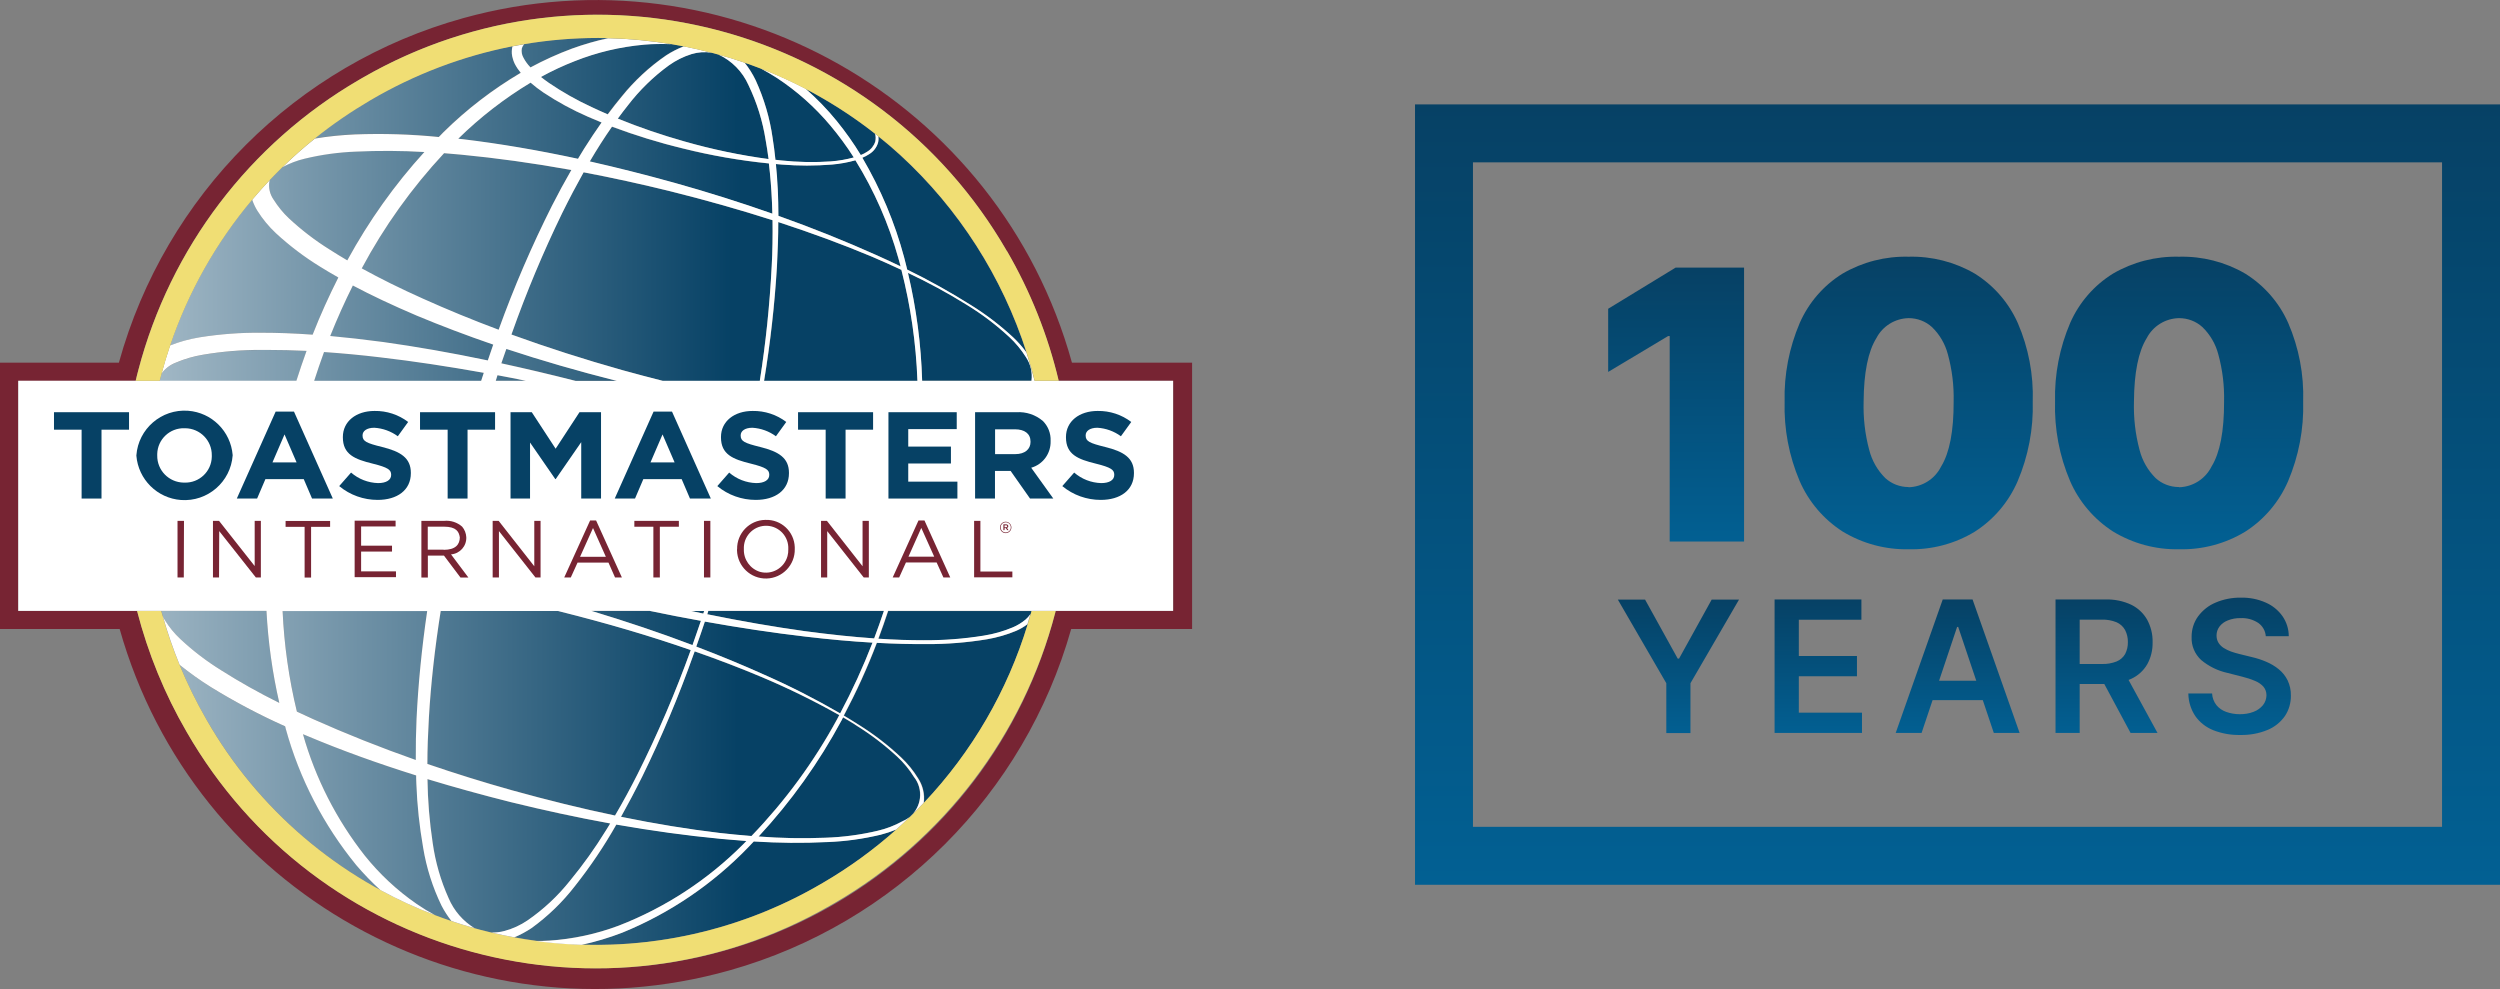 <?xml version="1.0" encoding="UTF-8"?>
<svg id="Layer_1" data-name="Layer 1" xmlns="http://www.w3.org/2000/svg" xmlns:xlink="http://www.w3.org/1999/xlink" viewBox="0 0 258.85 102.41">
  <rect x="0" y="0" width="258.85" height="102.41" fill="#808080" stroke="none"/>
  <defs>
    <style>
      .cls-1 {
        fill: none;
      }

      .cls-1, .cls-2, .cls-3, .cls-4, .cls-5, .cls-6, .cls-7, .cls-8, .cls-9, .cls-10, .cls-11, .cls-12, .cls-13, .cls-14, .cls-15, .cls-16, .cls-17, .cls-18, .cls-19, .cls-20, .cls-21, .cls-22, .cls-23, .cls-24, .cls-25, .cls-26, .cls-27, .cls-28, .cls-29, .cls-30, .cls-31, .cls-32, .cls-33, .cls-34, .cls-35, .cls-36, .cls-37, .cls-38, .cls-39, .cls-40, .cls-41, .cls-42, .cls-43, .cls-44, .cls-45, .cls-46, .cls-47, .cls-48 {
        stroke-width: 0px;
      }

      .cls-2 {
        fill: url(#linear-gradient);
      }

      .cls-3 {
        fill: url(#linear-gradient-38);
      }

      .cls-4 {
        fill: url(#linear-gradient-33);
      }

      .cls-5 {
        fill: url(#linear-gradient-29);
      }

      .cls-6 {
        fill: url(#linear-gradient-32);
      }

      .cls-7 {
        fill: url(#linear-gradient-30);
      }

      .cls-8 {
        fill: url(#linear-gradient-31);
      }

      .cls-9 {
        fill: url(#linear-gradient-36);
      }

      .cls-10 {
        fill: url(#linear-gradient-39);
      }

      .cls-11 {
        fill: url(#linear-gradient-34);
      }

      .cls-12 {
        fill: url(#linear-gradient-37);
      }

      .cls-13 {
        fill: url(#linear-gradient-35);
      }

      .cls-14 {
        fill: url(#linear-gradient-28);
      }

      .cls-15 {
        fill: url(#linear-gradient-25);
      }

      .cls-16 {
        fill: url(#linear-gradient-11);
      }

      .cls-17 {
        fill: url(#linear-gradient-12);
      }

      .cls-18 {
        fill: url(#linear-gradient-13);
      }

      .cls-19 {
        fill: url(#linear-gradient-10);
      }

      .cls-20 {
        fill: url(#linear-gradient-17);
      }

      .cls-21 {
        fill: url(#linear-gradient-16);
      }

      .cls-22 {
        fill: url(#linear-gradient-19);
      }

      .cls-23 {
        fill: url(#linear-gradient-15);
      }

      .cls-24 {
        fill: url(#linear-gradient-23);
      }

      .cls-25 {
        fill: url(#linear-gradient-21);
      }

      .cls-26 {
        fill: url(#linear-gradient-18);
      }

      .cls-27 {
        fill: url(#linear-gradient-14);
      }

      .cls-28 {
        fill: url(#linear-gradient-22);
      }

      .cls-29 {
        fill: url(#linear-gradient-20);
      }

      .cls-30 {
        fill: url(#linear-gradient-27);
      }

      .cls-31 {
        fill: url(#linear-gradient-24);
      }

      .cls-32 {
        fill: url(#linear-gradient-26);
      }

      .cls-33 {
        fill: url(#linear-gradient-42);
      }

      .cls-34 {
        fill: url(#linear-gradient-40);
      }

      .cls-35 {
        fill: url(#linear-gradient-41);
      }

      .cls-36 {
        fill: url(#linear-gradient-4);
      }

      .cls-37 {
        fill: url(#linear-gradient-2);
      }

      .cls-38 {
        fill: url(#linear-gradient-3);
      }

      .cls-39 {
        fill: url(#linear-gradient-8);
      }

      .cls-40 {
        fill: url(#linear-gradient-9);
      }

      .cls-41 {
        fill: url(#linear-gradient-7);
      }

      .cls-42 {
        fill: url(#linear-gradient-5);
      }

      .cls-43 {
        fill: url(#linear-gradient-6);
      }

      .cls-44 {
        fill: #772433;
      }

      .cls-45 {
        fill: #064165;
      }

      .cls-46 {
        fill: #fdf16e;
      }

      .cls-47 {
        fill: #fff;
      }

      .cls-48 {
        fill: #f0de74;
      }
    </style>
    <linearGradient id="linear-gradient" x1="-478.34" y1="66.02" x2="-473.25" y2="66.02" gradientTransform="translate(9027.95 1137.47) scale(18.92 -15.89)" gradientUnits="userSpaceOnUse">
      <stop offset="0" stop-color="#fff"/>
      <stop offset="1" stop-color="#064165"/>
    </linearGradient>
    <linearGradient id="linear-gradient-2" x1="-488.51" y1="51.85" x2="-485.55" y2="51.85" gradientTransform="translate(15886.5 711.39) scale(32.56 -11.95)" xlink:href="#linear-gradient"/>
    <linearGradient id="linear-gradient-3" x1="45834.59" y1="-21221.63" x2="53834.59" y2="-21221.63" gradientTransform="translate(-479.9 -639.63) scale(0 -.03)" xlink:href="#linear-gradient"/>
    <linearGradient id="linear-gradient-4" x1="-479.2" y1="79.71" x2="-474.57" y2="79.71" gradientTransform="translate(9946.98 1939.09) scale(20.8 -23.32)" xlink:href="#linear-gradient"/>
    <linearGradient id="linear-gradient-5" x1="-480.73" y1="72.05" x2="-475.67" y2="72.05" gradientTransform="translate(9123.22 1405.42) scale(19.02 -18.48)" xlink:href="#linear-gradient"/>
    <linearGradient id="linear-gradient-6" x1="-463.42" y1="37.35" x2="-455.54" y2="37.35" gradientTransform="translate(5640.78 423.87) scale(12.22 -9.53)" xlink:href="#linear-gradient"/>
    <linearGradient id="linear-gradient-7" x1="-472.2" y1="73.71" x2="-465.94" y2="73.71" gradientTransform="translate(7242.49 1511.85) scale(15.38 -19.35)" xlink:href="#linear-gradient"/>
    <linearGradient id="linear-gradient-8" x1="-483.63" y1="52.32" x2="-479.62" y2="52.32" gradientTransform="translate(11600.29 721.56) scale(24.03 -12.05)" xlink:href="#linear-gradient"/>
    <linearGradient id="linear-gradient-9" x1="-476.8" y1="-115.38" x2="-470.72" y2="-115.38" gradientTransform="translate(7530.74 -286.23) scale(15.84 -3.04)" xlink:href="#linear-gradient"/>
    <linearGradient id="linear-gradient-10" x1="-470.4" y1="46.84" x2="-462.94" y2="46.84" gradientTransform="translate(6053.93 536.61) scale(12.91 -10.98)" xlink:href="#linear-gradient"/>
    <linearGradient id="linear-gradient-11" x1="-478.39" y1="78.48" x2="-472.72" y2="78.48" gradientTransform="translate(8111.73 1781.78) scale(17 -22.38)" xlink:href="#linear-gradient"/>
    <linearGradient id="linear-gradient-12" x1="-485.6" y1="77.38" x2="-482.04" y2="77.38" gradientTransform="translate(13110.15 1699.89) scale(27.04 -21.6)" xlink:href="#linear-gradient"/>
    <linearGradient id="linear-gradient-13" x1="-446.64" y1="9.47" x2="-433.38" y2="9.47" gradientTransform="translate(3221.33 77.61) scale(7.26 -6.86)" xlink:href="#linear-gradient"/>
    <linearGradient id="linear-gradient-14" x1="-464.43" y1="-84.04" x2="-455.94" y2="-84.04" gradientTransform="translate(5249.07 -232.15) scale(11.35 -3.54)" xlink:href="#linear-gradient"/>
    <linearGradient id="linear-gradient-15" x1="-364.18" y1="-1075.96" x2="-333.43" y2="-1075.96" gradientTransform="translate(1119.88 -580.61) scale(3.13 -.58)" xlink:href="#linear-gradient"/>
    <linearGradient id="linear-gradient-16" x1="-465.51" y1="-97.47" x2="-457.45" y2="-97.47" gradientTransform="translate(5540.1 -284.46) scale(11.94 -3.31)" xlink:href="#linear-gradient"/>
    <linearGradient id="linear-gradient-17" x1="-453.77" y1="-115.61" x2="-443.04" y2="-115.61" gradientTransform="translate(4046.31 -345.88) scale(8.96 -3.04)" xlink:href="#linear-gradient"/>
    <linearGradient id="linear-gradient-18" x1="-474.83" y1="63.78" x2="-469.3" y2="63.78" gradientTransform="translate(8251.15 991.31) scale(17.42 -15.1)" xlink:href="#linear-gradient"/>
    <linearGradient id="linear-gradient-19" x1="-470.87" y1="-104.23" x2="-464.54" y2="-104.23" gradientTransform="translate(7137.39 -295.83) scale(15.2 -3.2)" xlink:href="#linear-gradient"/>
    <linearGradient id="linear-gradient-20" x1="-472.68" y1="15.43" x2="-466.17" y2="15.43" gradientTransform="translate(6968.26 120.77) scale(14.79 -7.3)" xlink:href="#linear-gradient"/>
    <linearGradient id="linear-gradient-21" x1="-474.7" y1="47.32" x2="-468.53" y2="47.32" gradientTransform="translate(7385.39 534.81) scale(15.6 -11.07)" xlink:href="#linear-gradient"/>
    <linearGradient id="linear-gradient-22" x1="-473.24" y1="48.8" x2="-467.26" y2="48.8" gradientTransform="translate(7589.21 574.77) scale(16.08 -11.34)" xlink:href="#linear-gradient"/>
    <linearGradient id="linear-gradient-23" x1="-198.08" y1="-2447.33" x2="-126.78" y2="-2447.33" gradientTransform="translate(247.07 -590.04) scale(1.35 -.27)" xlink:href="#linear-gradient"/>
    <linearGradient id="linear-gradient-24" x1="-480.39" y1="37.44" x2="-475.88" y2="37.44" gradientTransform="translate(10219.72 366.72) scale(21.32 -9.54)" xlink:href="#linear-gradient"/>
    <linearGradient id="linear-gradient-25" x1="-465.68" y1="42.72" x2="-457.16" y2="42.72" gradientTransform="translate(5241.34 451.72) scale(11.3 -10.3)" xlink:href="#linear-gradient"/>
    <linearGradient id="linear-gradient-26" x1="-479.02" y1="37.21" x2="-473.75" y2="37.21" gradientTransform="translate(8722.33 422.99) scale(18.25 -9.51)" xlink:href="#linear-gradient"/>
    <linearGradient id="linear-gradient-27" x1="-477.38" y1="54.45" x2="-471.62" y2="54.45" gradientTransform="translate(7965.63 762.08) scale(16.73 -12.52)" xlink:href="#linear-gradient"/>
    <linearGradient id="linear-gradient-28" x1="-485.41" y1="76.77" x2="-481.88" y2="76.77" gradientTransform="translate(13214.91 1700.2) scale(27.27 -21.19)" xlink:href="#linear-gradient"/>
    <linearGradient id="linear-gradient-29" x1="-479.14" y1="-130.76" x2="-473.87" y2="-130.76" gradientTransform="translate(8743.52 -307.58) scale(18.29 -2.85)" xlink:href="#linear-gradient"/>
    <linearGradient id="linear-gradient-30" x1="-482.98" y1="73.28" x2="-478.72" y2="73.28" gradientTransform="translate(10890.75 1477.98) scale(22.59 -19.12)" xlink:href="#linear-gradient"/>
    <linearGradient id="linear-gradient-31" x1="-476.12" y1="67.46" x2="-470.06" y2="67.46" gradientTransform="translate(7541.44 1140.24) scale(15.88 -16.44)" xlink:href="#linear-gradient"/>
    <linearGradient id="linear-gradient-32" x1="-471.22" y1="47.89" x2="-463.71" y2="47.89" gradientTransform="translate(6018.11 568.97) scale(12.81 -11.17)" xlink:href="#linear-gradient"/>
    <linearGradient id="linear-gradient-33" x1="-472.23" y1="22.42" x2="-465.74" y2="22.42" gradientTransform="translate(6991.29 189.3) scale(14.85 -7.89)" xlink:href="#linear-gradient"/>
    <linearGradient id="linear-gradient-34" x1="-480.99" y1="71.66" x2="-476.56" y2="71.66" gradientTransform="translate(10419.14 1335.53) scale(21.7 -18.29)" xlink:href="#linear-gradient"/>
    <linearGradient id="linear-gradient-35" x1="-474.97" y1="21.12" x2="-469.27" y2="21.12" gradientTransform="translate(8000.46 197.48) scale(16.89 -7.77)" xlink:href="#linear-gradient"/>
    <linearGradient id="linear-gradient-36" x1="-479.21" y1="33.25" x2="-474.12" y2="33.25" gradientTransform="translate(9037.73 317.24) scale(18.9 -9.01)" xlink:href="#linear-gradient"/>
    <linearGradient id="linear-gradient-37" x1="-471.24" y1="64.74" x2="-464.81" y2="64.74" gradientTransform="translate(7031.28 1069.92) scale(14.96 -15.43)" xlink:href="#linear-gradient"/>
    <linearGradient id="linear-gradient-38" x1="-475.88" y1="-119.67" x2="-470.4" y2="-119.67" gradientTransform="translate(8334.27 -319.28) scale(17.56 -2.99)" xlink:href="#linear-gradient"/>
    <linearGradient id="linear-gradient-39" x1="-496.47" y1="101.33" x2="-496.47" y2="100.33" gradientTransform="translate(55976.62 8198.2) scale(112.34 -80.8)" gradientUnits="userSpaceOnUse">
      <stop offset="0" stop-color="#064165"/>
      <stop offset="1" stop-color="#026093"/>
    </linearGradient>
    <linearGradient id="linear-gradient-40" x1="-493.75" y1="63.16" x2="-493.75" y2="62.16" gradientTransform="translate(34616.47 960.2) scale(69.7 -14.22)" xlink:href="#linear-gradient-39"/>
    <linearGradient id="linear-gradient-41" x1="-491.61" y1="87.74" x2="-491.61" y2="86.74" gradientTransform="translate(26612.73 2684.9) scale(53.7 -30.3)" xlink:href="#linear-gradient-39"/>
    <linearGradient id="linear-gradient-42" x1="-465.32" y1="86.26" x2="-465.32" y2="85.26" gradientTransform="translate(6718.74 2474.33) scale(14.07 -28.36)" xlink:href="#linear-gradient-39"/>
  </defs>
  <g id="globe-color">
    <g id="Group_3417420" data-name="Group 3417420">
      <path id="Path_3640150" data-name="Path 3640150" class="cls-44" d="M110.99,37.55C103.45,10.3,75.24-5.67,47.99,1.87,30.66,6.67,17.11,20.21,12.31,37.55H0v27.58h12.39c7.69,27.21,35.98,43.02,63.19,35.33,17.12-4.84,30.49-18.22,35.33-35.33h12.52v-27.58h-12.44ZM121.49,63.25h-12.18c-.01.06-.03.12-.04.17-6.76,26.25-33.52,42.04-59.77,35.28-.11-.03-.21-.06-.32-.08-12.62-3.31-23.38-11.55-29.86-22.86-2.27-3.91-3.99-8.12-5.12-12.5H1.89v-23.82h12.15c.09-.36.18-.73.27-1.09,3.31-12.66,11.53-23.48,22.83-30.06,23.25-13.69,53.19-5.94,66.88,17.31.08.14.16.28.24.41,2.43,4.19,4.23,8.71,5.35,13.42h11.87v23.82Z"/>
      <path id="Path_3640151" data-name="Path 3640151" class="cls-1" d="M79.61,16.92c-3-.3-5.97-.82-8.89-1.54h0c-2.5-.61-4.95-1.36-7.36-2.26-.77,1.11-1.54,2.32-2.3,3.6,2.83.64,5.76,1.37,8.71,2.2,3.5.99,6.93,2.07,10.19,3.21,0-.4-.02-.8-.04-1.19-.06-1.4-.17-2.75-.32-4.01Z"/>
      <path id="Path_3640152" data-name="Path 3640152" class="cls-1" d="M37.45,27.8h0c1.91,1.06,3.98,2.08,6.33,3.14,2.49,1.12,5.13,2.2,7.84,3.22,1.59-4.39,3.43-8.68,5.53-12.85.62-1.22,1.29-2.46,2-3.69-3.93-.71-7.77-1.25-11.43-1.59h0c-.51-.05-1.04-.1-1.74-.15-3.35,3.59-6.21,7.6-8.53,11.93Z"/>
      <path id="Path_3640153" data-name="Path 3640153" class="cls-1" d="M56.27,9.58c-.46-.32-.91-.66-1.33-1.02-2.72,1.64-5.24,3.59-7.5,5.81l.25.03.28.03c3.8.46,7.68,1.12,11.87,2.02l.05-.09c.2-.33.39-.65.59-.97.59-.94,1.2-1.85,1.8-2.7-.54-.22-.98-.4-1.4-.59-1.61-.7-3.15-1.55-4.62-2.52Z"/>
      <path id="Path_3640154" data-name="Path 3640154" class="cls-1" d="M34.19,34.79c1.65.15,3.44.35,5.47.62,3.49.49,7.04,1.11,10.85,1.91.19-.55.37-1.1.56-1.64-2.77-.95-5.44-1.96-7.93-3h0c-2.51-1.07-4.67-2.09-6.61-3.12-.84,1.68-1.63,3.44-2.35,5.24Z"/>
      <path id="Path_3640155" data-name="Path 3640155" class="cls-1" d="M90.7,26.39c.85.38,1.71.78,2.54,1.18l-.03-.12c-.06-.24-.12-.48-.2-.72-1-3.57-2.5-6.99-4.45-10.14-.79.23-1.6.37-2.42.44-1.73.14-3.48.14-5.21,0-.19-.01-.38-.03-.57-.05h-.04c.16,1.68.25,3.48.26,5.36,3.54,1.26,6.95,2.63,10.11,4.05Z"/>
      <path id="Path_3640156" data-name="Path 3640156" class="cls-1" d="M64.07,95.83c4.85-1.88,9.25-4.76,12.92-8.45.09-.08.17-.17.26-.26l.06-.06c-.88-.06-1.77-.14-2.64-.22-3.48-.33-7.12-.83-10.83-1.48-1.27,2.23-2.7,4.35-4.29,6.36-1.28,1.66-2.8,3.13-4.5,4.36-.56.38-1.15.7-1.77.96.75.14,1.5.26,2.24.36.46,0,.9-.01,1.33-.04,2.47-.16,4.91-.68,7.23-1.55Z"/>
      <path id="Path_3640157" data-name="Path 3640157" class="cls-1" d="M43.82,87.77c-.38-2.18-.62-4.38-.7-6.59,0-.19-.01-.38-.02-.57,0-.1,0-.2,0-.31-4.05-1.27-7.74-2.61-11.28-4.09l-.24-.1-.2-.08c1.29,4.57,3.47,8.84,6.4,12.57,1.54,1.92,3.35,3.61,5.38,5.01h0c.61.41,1.24.8,1.88,1.15.57.22,1.14.42,1.72.62-.39-.5-.74-1.04-1.03-1.6-.92-1.9-1.57-3.92-1.9-6Z"/>
      <path id="Path_3640158" data-name="Path 3640158" class="cls-1" d="M52.24,96.4c.85-.23,1.66-.6,2.39-1.1,1.65-1.14,3.12-2.52,4.37-4.08,1.37-1.66,2.62-3.42,3.75-5.25.11-.18.23-.36.34-.55l.09-.15c-3.37-.61-6.83-1.35-10.3-2.21-2.95-.74-5.85-1.54-8.62-2.38.03,2.21.21,4.42.54,6.61.27,1.98.82,3.9,1.65,5.72.55,1.29,1.49,2.37,2.68,3.1.22.06.44.12.66.18.36.1.73.19,1.09.27.46.01.92-.04,1.36-.16Z"/>
      <path id="Path_3640159" data-name="Path 3640159" class="cls-1" d="M36.9,89.57c-3.39-4.14-5.88-8.95-7.3-14.1l-.04-.16-.03-.1c-2.65-1.18-5.21-2.53-7.68-4.05-1.13-.71-2.21-1.48-3.25-2.31.81,1.97,1.75,3.87,2.81,5.71,4.26,7.41,10.48,13.51,17.99,17.61-.89-.81-1.72-1.67-2.5-2.59Z"/>
      <path id="Path_3640160" data-name="Path 3640160" class="cls-1" d="M85.72,87.18c-2.55.12-5.11.1-7.65-.06l-.22.23c-.12.13-.24.26-.37.39-3.68,3.81-8.11,6.82-13.02,8.82h0c-1.37.53-2.78.95-4.21,1.26,8.76.27,17.42-1.96,24.97-6.41,2.71-1.58,5.25-3.43,7.59-5.52-.52.21-1.06.39-1.6.53-1.8.44-3.64.69-5.49.76Z"/>
      <path id="Path_3640161" data-name="Path 3640161" class="cls-1" d="M102.22,66.19c-2.07.34-4.16.51-6.26.5-1.65,0-3.33-.03-5.15-.13-.98,2.58-2.13,5.09-3.42,7.53.58.35,1.09.66,1.54.95,1.57.98,3.04,2.11,4.39,3.38.68.64,1.27,1.37,1.76,2.16.49.75.7,1.64.59,2.53,4.96-5.25,8.64-11.57,10.74-18.48-.36.27-.75.5-1.16.68-.97.41-1.99.71-3.03.89Z"/>
      <path id="Path_3640162" data-name="Path 3640162" class="cls-1" d="M79.99,14.33c.11.66.2,1.37.29,2.22h.06c.17.03.35.05.53.07,1.71.18,3.43.22,5.14.1.8-.06,1.6-.19,2.38-.41-.74-1.16-1.55-2.26-2.43-3.31-1.59-1.9-3.45-3.56-5.52-4.92-.56-.36-1.14-.7-1.77-1.04-.5-.2-1.03-.39-1.59-.58.45.57.84,1.19,1.16,1.84.88,1.91,1.47,3.94,1.76,6.02Z"/>
      <path id="Path_3640163" data-name="Path 3640163" class="cls-1" d="M64.98,10.93c-.32.4-.66.84-1.02,1.35,2.25.91,4.54,1.7,6.88,2.36,2.86.82,5.78,1.44,8.73,1.83-.09-.71-.19-1.35-.3-1.95-.31-1.98-.91-3.9-1.78-5.71-.66-1.56-1.96-2.76-3.56-3.3-.77-.17-1.57-.14-2.33.09-.84.26-1.64.65-2.35,1.17-1.61,1.18-3.04,2.58-4.25,4.16Z"/>
      <path id="Path_3640164" data-name="Path 3640164" class="cls-1" d="M86.84,74.15l.05-.1c-2.63-1.49-5.34-2.82-8.13-3.98-2.12-.89-4.35-1.74-6.84-2.62l-.04.11c-.03.08-.06.16-.09.24-1.52,4.29-3.29,8.5-5.29,12.59-.73,1.47-1.47,2.88-2.21,4.19,3.61.74,6.95,1.28,10.19,1.67,1.04.12,2.13.23,3.31.32,3.49-3.62,6.48-7.7,8.88-12.12.05-.1.1-.2.15-.3Z"/>
      <path id="Path_3640165" data-name="Path 3640165" class="cls-1" d="M86.64,12.56c.9,1.11,1.73,2.28,2.47,3.5.23-.09.45-.21.66-.35.4-.24.7-.61.84-1.05.06-.27.06-.55-.02-.82-2.25-1.77-4.66-3.32-7.2-4.65,1.17,1.03,2.26,2.15,3.24,3.37Z"/>
      <path id="Path_3640166" data-name="Path 3640166" class="cls-1" d="M72.99,64.35c-.28.83-.57,1.68-.9,2.59,2.53.97,4.84,1.93,7.06,2.93,2.68,1.19,5.3,2.52,7.84,3.99,1.26-2.37,2.38-4.82,3.35-7.32-2.22-.13-4.54-.34-6.9-.62-3.37-.4-6.88-.92-10.46-1.56Z"/>
      <path id="Path_3640167" data-name="Path 3640167" class="cls-1" d="M87.2,74.46l-.08.14c-2.33,4.35-5.22,8.39-8.58,12.01,2.29.18,4.6.22,6.89.13,1.83-.06,3.65-.3,5.43-.72.89-.21,1.75-.54,2.55-.98,1.52-.62,2.25-2.36,1.63-3.88-.1-.26-.24-.5-.42-.71-.48-.78-1.07-1.49-1.74-2.11-1.34-1.24-2.8-2.35-4.37-3.31-.39-.25-.78-.48-1.24-.75l-.1.19Z"/>
      <path id="Path_3640168" data-name="Path 3640168" class="cls-2" d="M50.89,96.56c.46.01.92-.04,1.36-.16.85-.23,1.66-.6,2.39-1.1,1.65-1.14,3.12-2.52,4.37-4.08,1.37-1.66,2.62-3.42,3.75-5.25.11-.18.23-.36.34-.55l.09-.15c-3.37-.61-6.83-1.35-10.3-2.21-2.95-.74-5.85-1.54-8.62-2.38.03,2.21.21,4.42.54,6.61.27,1.98.82,3.9,1.65,5.72.55,1.29,1.49,2.37,2.68,3.1.22.06.44.12.66.18.36.09.73.18,1.09.27Z"/>
      <path id="Path_3640169" data-name="Path 3640169" class="cls-37" d="M85.22,91.4c2.71-1.58,5.25-3.43,7.59-5.52-.52.21-1.06.39-1.6.53-1.8.44-3.64.69-5.49.76-2.55.12-5.11.1-7.65-.06l-.22.23c-.12.13-.24.26-.37.39-3.68,3.81-8.11,6.82-13.02,8.82h0c-1.37.53-2.78.95-4.21,1.26,8.76.27,17.42-1.96,24.97-6.41Z"/>
      <path id="Path_3640170" data-name="Path 3640170" class="cls-38" d="M16.53,39.4v.03s0,0,0,0c0-.01,0-.02,0-.03Z"/>
      <path id="Path_3640171" data-name="Path 3640171" class="cls-36" d="M39.4,92.15c-.89-.81-1.72-1.67-2.5-2.58-3.39-4.14-5.88-8.95-7.3-14.1l-.04-.16-.03-.1c-2.65-1.18-5.21-2.53-7.68-4.05-1.13-.71-2.21-1.48-3.25-2.31.81,1.97,1.75,3.87,2.81,5.71,4.26,7.41,10.48,13.51,17.99,17.6Z"/>
      <path id="Path_3640172" data-name="Path 3640172" class="cls-42" d="M105.25,65.31c-.97.41-1.99.7-3.03.88-2.07.34-4.16.51-6.26.5-1.65,0-3.33-.03-5.15-.13-.98,2.58-2.13,5.09-3.42,7.53.58.35,1.09.66,1.54.95,1.57.98,3.04,2.11,4.39,3.38.68.64,1.27,1.37,1.76,2.16.49.75.7,1.64.59,2.53,4.96-5.25,8.64-11.57,10.74-18.48-.36.27-.75.5-1.16.68Z"/>
      <path id="Path_3640173" data-name="Path 3640173" class="cls-43" d="M17.07,64.21c.44.71.97,1.36,1.58,1.93,1.29,1.21,2.71,2.3,4.21,3.23,1.95,1.24,3.97,2.38,6.05,3.4-.71-3.13-1.16-6.32-1.32-9.53h-10.89c.05.17.1.34.15.51.07.15.14.3.23.45Z"/>
      <path id="Path_3640174" data-name="Path 3640174" class="cls-41" d="M45.72,93.77c-.92-1.9-1.56-3.92-1.9-6-.38-2.18-.62-4.38-.7-6.59,0-.19-.01-.38-.02-.57,0-.1,0-.2,0-.31-4.05-1.27-7.74-2.61-11.28-4.09l-.24-.1-.2-.08c1.29,4.57,3.47,8.84,6.4,12.57,1.54,1.92,3.35,3.61,5.38,5.01h0c.61.41,1.24.8,1.88,1.15.57.22,1.14.42,1.72.62-.4-.5-.74-1.04-1.04-1.6Z"/>
      <path id="Path_3640175" data-name="Path 3640175" class="cls-39" d="M56.84,97.38c2.47-.16,4.91-.68,7.23-1.55,4.85-1.88,9.25-4.76,12.92-8.45.09-.08.17-.17.26-.26l.06-.06c-.88-.06-1.77-.14-2.64-.22-3.48-.33-7.12-.83-10.83-1.48-1.27,2.23-2.7,4.35-4.29,6.36-1.28,1.66-2.8,3.13-4.5,4.36-.56.38-1.15.7-1.77.96.75.14,1.5.26,2.24.36.46,0,.9-.01,1.32-.04Z"/>
      <path id="Path_3640176" data-name="Path 3640176" class="cls-40" d="M91.98,63.26c-.32.96-.65,1.92-1.01,2.88,1.67.11,3.21.16,4.71.16,2.08.02,4.16-.14,6.21-.48,1.03-.16,2.03-.45,2.98-.85.48-.2.92-.47,1.32-.8.2-.17.38-.37.52-.58.03-.11.06-.21.09-.32h-14.83Z"/>
      <path id="Path_3640177" data-name="Path 3640177" class="cls-48" d="M109.04,63.26h-2.23c-.03.11-.06.22-.09.32-.1.35-.2.7-.31,1.05-2.1,6.91-5.78,13.23-10.74,18.48-.91.96-1.87,1.89-2.86,2.78-2.34,2.08-4.88,3.93-7.59,5.51-8.94,5.29-19.4,7.41-29.7,6.02-.75-.1-1.5-.22-2.25-.36-.8-.15-1.59-.31-2.39-.5-.36-.09-.73-.18-1.09-.27-.22-.06-.44-.12-.66-.18-.81-.23-1.6-.47-2.39-.74-.58-.2-1.15-.4-1.72-.62-9.97-3.8-18.32-10.94-23.62-20.2-1.06-1.84-2-3.75-2.81-5.71-.68-1.65-1.27-3.35-1.75-5.07-.05-.17-.1-.34-.15-.51h-2.5c1.13,4.38,2.85,8.59,5.12,12.5,13.43,23.38,43.26,31.44,66.63,18.01.16-.09.33-.19.49-.28,11.31-6.58,19.52-17.4,22.83-30.06.01-.06.03-.11.04-.17h-.27Z"/>
      <path id="Path_3640178" data-name="Path 3640178" class="cls-19" d="M90.7,26.39c.85.38,1.71.78,2.54,1.18l-.03-.12c-.06-.24-.12-.48-.2-.72-1-3.57-2.5-6.99-4.45-10.14-.79.23-1.6.37-2.42.44-1.73.14-3.48.14-5.21,0-.19-.01-.38-.03-.57-.05h-.04c.16,1.68.25,3.48.26,5.36,3.54,1.26,6.95,2.63,10.11,4.05Z"/>
      <path id="Path_3640179" data-name="Path 3640179" class="cls-16" d="M90.9,14.8c-.15.48-.47.89-.9,1.16-.23.15-.47.28-.72.38,1.9,3.23,3.36,6.71,4.33,10.33.09.33.17.67.26,1l.06.25c2.26,1.1,4.46,2.33,6.59,3.67,1.58.98,3.06,2.11,4.42,3.38.49.47.94.98,1.34,1.53-2.51-7.82-7.01-14.86-13.06-20.42-.26-.24-.53-.48-.8-.71l-.23-.2c-.39-.34-.79-.67-1.2-.99l-.06-.05c.04.23.03.47-.03.69Z"/>
      <path id="Path_3640180" data-name="Path 3640180" class="cls-17" d="M60.42,17.84c-.74,1.32-1.46,2.7-2.22,4.22-1.97,4.05-3.71,8.21-5.21,12.45-.01.03-.02.06-.03.1v.03c3.68,1.34,7.55,2.59,11.49,3.69,1.42.39,2.8.76,4.16,1.11h10.06c.61-3.92,1.02-7.87,1.23-11.83.08-1.57.11-3.19.09-4.8-3.34-1.07-6.82-2.06-10.63-3.01-2.96-.73-5.97-1.39-8.92-1.95Z"/>
      <path id="Path_3640181" data-name="Path 3640181" class="cls-18" d="M86.64,12.56c.9,1.11,1.73,2.28,2.47,3.5.23-.09.45-.21.66-.35.4-.24.7-.61.84-1.05.06-.27.06-.55-.02-.82-1.93-1.51-3.98-2.87-6.12-4.06l-.21-.12c-.16-.09-.32-.17-.47-.25-.13-.07-.26-.14-.39-.21,1.17,1.03,2.25,2.15,3.24,3.36Z"/>
      <path id="Path_3640182" data-name="Path 3640182" class="cls-27" d="M72.58,64.28c-1.74-.31-3.49-.65-5.26-1.02h-6.08c3.65,1.1,7.16,2.28,10.47,3.54.29-.81.58-1.64.87-2.51Z"/>
      <path id="Path_3640183" data-name="Path 3640183" class="cls-23" d="M51.33,39.43h3.13c-.99-.2-1.97-.39-2.95-.58-.06.19-.12.38-.18.58Z"/>
      <path id="Path_3640184" data-name="Path 3640184" class="cls-21" d="M63.86,39.43c-4.05-1.02-7.8-2.11-11.43-3.31l-.09.25c-.15.41-.29.83-.43,1.24,2.52.54,5.06,1.15,7.68,1.82h4.26Z"/>
      <path id="Path_3640185" data-name="Path 3640185" class="cls-20" d="M54.18,5.97c.19.36.43.69.71.98h0l.02.02c1.39-.75,2.83-1.4,4.31-1.95,1.22-.44,2.46-.8,3.73-1.07-.36,0-.72-.02-1.07-.02-2.55,0-5.1.21-7.62.64-.11.12-.2.27-.24.43-.06.33,0,.68.17.97Z"/>
      <path id="Path_3640186" data-name="Path 3640186" class="cls-26" d="M27.05,34.44c1.66,0,3.4.06,5.32.2.8-2.03,1.69-4.02,2.66-5.92-.69-.39-1.31-.75-1.89-1.12-1.63-1-3.17-2.16-4.57-3.46-.75-.69-1.39-1.48-1.93-2.34-.21-.36-.39-.74-.53-1.13-3.75,4.46-6.63,9.58-8.5,15.1.98-.39,2-.67,3.04-.84,2.12-.34,4.26-.5,6.41-.49Z"/>
      <path id="Path_3640187" data-name="Path 3640187" class="cls-22" d="M30.69,39.43c.32-1.04.68-2.07,1.05-3.09-1.4-.07-2.79-.1-4.11-.1h-.57c-2.03,0-4.06.16-6.06.5-.95.16-1.89.43-2.78.81-.59.23-1.11.62-1.49,1.13-.03.1-.06.2-.08.29-.04.15-.07.29-.11.44v.03h14.15Z"/>
      <path id="Path_3640188" data-name="Path 3640188" class="cls-29" d="M66.65,4.62c-2.45.22-4.86.79-7.15,1.7-1.2.47-2.38,1.02-3.51,1.64.26.2.53.41.82.61,1.41.96,2.89,1.8,4.43,2.51.5.24,1.05.49,1.66.75.51-.7.99-1.29,1.44-1.83,1.32-1.64,2.88-3.09,4.62-4.28.57-.37,1.18-.68,1.81-.93-.43-.08-.85-.16-1.28-.23-.95-.04-1.9-.03-2.85.05Z"/>
      <path id="Path_3640189" data-name="Path 3640189" class="cls-25" d="M71.59,5.6c-.84.26-1.64.65-2.35,1.17-1.61,1.18-3.04,2.58-4.26,4.16-.32.4-.66.84-1.02,1.35,2.25.91,4.54,1.7,6.88,2.36,2.86.82,5.78,1.44,8.73,1.83-.09-.71-.19-1.35-.3-1.95-.31-1.98-.91-3.9-1.78-5.71-.62-1.39-1.72-2.52-3.11-3.16-.2-.06-.39-.11-.59-.17h0l-.12-.03c-.69-.11-1.4-.06-2.07.14Z"/>
      <path id="Path_3640190" data-name="Path 3640190" class="cls-28" d="M28.33,20.66c.44.71.97,1.36,1.59,1.94,1.3,1.22,2.72,2.3,4.23,3.24.56.36,1.15.72,1.81,1.11l.03-.06c2.2-4.02,4.87-7.77,7.95-11.16-2.37-.14-4.74-.16-7.11-.04-1.78.07-3.55.31-5.28.73-.8.19-1.58.49-2.3.88-.45.43-.88.88-1.31,1.33-.02.04-.03.09-.04.13-.12.67.04,1.36.43,1.91Z"/>
      <path id="Path_3640191" data-name="Path 3640191" class="cls-24" d="M72.91,63.26h-1.35c.42.09.84.18,1.26.27.03-.09.06-.18.09-.27Z"/>
      <path id="Path_3640192" data-name="Path 3640192" class="cls-31" d="M45.43,14.17l.18-.19c.1-.1.19-.2.29-.3,2.41-2.37,5.1-4.44,8.01-6.16-.24-.28-.44-.59-.61-.91-.13-.26-.23-.53-.28-.82-.06-.33-.05-.67.03-1h0c-5.18,1.01-10.14,2.89-14.69,5.57-2.01,1.18-3.94,2.5-5.76,3.96,1.38-.23,2.77-.37,4.16-.43,2.89-.1,5.79-.01,8.67.27Z"/>
      <path id="Path_3640193" data-name="Path 3640193" class="cls-15" d="M80,14.33c.11.66.2,1.37.29,2.22h.06c.17.03.35.05.53.07,1.71.18,3.43.22,5.14.1.8-.06,1.6-.19,2.38-.41-.74-1.16-1.55-2.26-2.43-3.31-1.59-1.9-3.45-3.56-5.52-4.92-.53-.34-1.08-.67-1.67-.98-.55-.21-1.11-.42-1.67-.61.45.56.83,1.18,1.14,1.82.87,1.91,1.47,3.94,1.76,6.02Z"/>
      <path id="Path_3640194" data-name="Path 3640194" class="cls-32" d="M72.99,64.35c-.28.83-.57,1.68-.9,2.59,2.53.97,4.84,1.93,7.06,2.93,2.68,1.19,5.3,2.52,7.84,3.99,1.26-2.37,2.38-4.82,3.35-7.32-2.22-.13-4.54-.34-6.9-.62-3.37-.4-6.88-.92-10.46-1.56Z"/>
      <path id="Path_3640195" data-name="Path 3640195" class="cls-30" d="M87.2,74.46l-.08.14c-2.33,4.35-5.22,8.39-8.58,12.01,2.29.18,4.6.22,6.89.13,1.83-.06,3.65-.3,5.43-.72.89-.21,1.75-.54,2.55-.98,1.52-.62,2.25-2.36,1.63-3.88-.1-.26-.24-.5-.42-.71-.48-.78-1.07-1.49-1.74-2.11-1.34-1.24-2.8-2.35-4.37-3.31-.39-.25-.78-.48-1.24-.75l-.1.19Z"/>
      <path id="Path_3640196" data-name="Path 3640196" class="cls-14" d="M71.52,67.3c-4.23-1.47-8.68-2.78-13.6-4.01l-.15-.04h-12.13c-.62,3.94-1.02,7.56-1.22,11-.1,1.73-.15,3.31-.16,4.84,2.86.98,5.81,1.9,8.77,2.73,3.65,1.02,7.23,1.9,10.65,2.61.84-1.42,1.62-2.87,2.34-4.29,2.09-4.17,3.93-8.46,5.51-12.85Z"/>
      <path id="Path_3640197" data-name="Path 3640197" class="cls-5" d="M73.23,63.6c3.53.72,6.81,1.29,10.03,1.74,2.77.37,5.07.61,7.25.76.36-.95.69-1.9,1.01-2.85h-18.18c-.04.12-.07.23-.11.35Z"/>
      <path id="Path_3640198" data-name="Path 3640198" class="cls-7" d="M86.84,74.15l.05-.1c-2.63-1.49-5.34-2.82-8.13-3.98-2.12-.89-4.35-1.74-6.84-2.62l-.04.11c-.03.08-.06.16-.09.24-1.52,4.29-3.29,8.5-5.29,12.59-.73,1.47-1.47,2.88-2.21,4.19,3.61.74,6.95,1.28,10.19,1.67,1.04.12,2.13.23,3.31.32,3.49-3.62,6.48-7.7,8.88-12.12.05-.1.1-.2.15-.3Z"/>
      <path id="Path_3640199" data-name="Path 3640199" class="cls-8" d="M90.28,26.58c-3.06-1.28-6.23-2.45-9.69-3.58,0,1.42-.05,2.93-.14,4.64-.24,3.95-.68,7.89-1.33,11.8h15.88c-.15-3.88-.7-7.73-1.67-11.49-.95-.45-1.96-.9-3.05-1.37Z"/>
      <path id="Path_3640200" data-name="Path 3640200" class="cls-6" d="M104.48,34.87c-1.35-1.25-2.82-2.36-4.39-3.32-1.96-1.22-3.99-2.32-6.08-3.3.87,3.67,1.36,7.41,1.47,11.17h11.32c.11-.86-.09-1.73-.57-2.45-.49-.78-1.07-1.49-1.75-2.11Z"/>
      <path id="Path_3640201" data-name="Path 3640201" class="cls-4" d="M47.97,14.43c3.8.46,7.68,1.12,11.87,2.02l.05-.09c.2-.33.39-.65.59-.97.59-.94,1.2-1.85,1.8-2.7-.54-.22-.98-.4-1.4-.59-1.61-.7-3.16-1.54-4.62-2.52-.46-.32-.91-.66-1.33-1.02-2.72,1.64-5.24,3.59-7.5,5.81l.25.03.28.03Z"/>
      <path id="Path_3640202" data-name="Path 3640202" class="cls-11" d="M51.62,34.15c1.59-4.39,3.43-8.68,5.53-12.85.62-1.22,1.29-2.46,2-3.69-3.93-.71-7.77-1.25-11.43-1.59h0c-.51-.05-1.04-.1-1.74-.15-3.35,3.59-6.21,7.61-8.53,11.94h0c1.91,1.06,3.98,2.08,6.33,3.14,2.49,1.12,5.13,2.2,7.84,3.22Z"/>
      <path id="Path_3640203" data-name="Path 3640203" class="cls-13" d="M50.51,37.32c.19-.55.37-1.1.56-1.64-2.77-.95-5.44-1.96-7.93-3h0c-2.51-1.07-4.67-2.09-6.61-3.12-.84,1.68-1.63,3.44-2.35,5.24,1.65.15,3.44.35,5.47.62,3.49.49,7.05,1.11,10.85,1.91Z"/>
      <path id="Path_3640204" data-name="Path 3640204" class="cls-9" d="M69.78,18.92c3.5.99,6.93,2.07,10.19,3.21,0-.4-.02-.8-.04-1.19-.06-1.4-.17-2.75-.32-4.01-3-.3-5.97-.82-8.89-1.54h0c-2.5-.61-4.95-1.36-7.36-2.26-.77,1.11-1.54,2.32-2.3,3.6,2.84.64,5.77,1.38,8.71,2.2Z"/>
      <path id="Path_3640205" data-name="Path 3640205" class="cls-12" d="M30.74,73.67c.53.25,1.09.51,1.71.79,3.35,1.51,6.92,2.93,10.6,4.23-.01-1.46.01-2.9.08-4.29.17-3.58.54-7.32,1.1-11.14h-14.96c.15,3.51.65,7,1.48,10.41Z"/>
      <path id="Path_3640206" data-name="Path 3640206" class="cls-3" d="M50.09,38.6c-3.75-.67-7.26-1.2-10.71-1.6-2-.24-3.96-.42-5.83-.55-.37.99-.71,1.99-1.02,2.99h17.29c.09-.28.18-.56.27-.83Z"/>
      <path id="Path_3640207" data-name="Path 3640207" class="cls-47" d="M83.8,9.41c.16.08.32.17.47.25-.16-.09-.32-.17-.47-.25Z"/>
      <path id="Path_3640208" data-name="Path 3640208" class="cls-47" d="M89.14,12.74h-.01s.01,0,.01,0Z"/>
      <path id="Path_3640209" data-name="Path 3640209" class="cls-46" d="M90.93,14.11h0l.07.05-.07-.05Z"/>
      <path id="Path_3640210" data-name="Path 3640210" class="cls-46" d="M83.4,9.2h0c.13.08.26.15.39.21-.13-.07-.26-.14-.4-.21Z"/>
      <path id="Path_3640211" data-name="Path 3640211" class="cls-46" d="M84.27,9.67l.21.12-.21-.12Z"/>
      <g id="Group_3417415" data-name="Group 3417415">
        <path id="Path_3640212" data-name="Path 3640212" class="cls-1" d="M73.78,5.49l-.12-.03c-.69-.11-1.4-.06-2.07.14-.84.26-1.64.65-2.35,1.17-1.61,1.18-3.04,2.58-4.26,4.16-.32.4-.66.84-1.02,1.35,2.25.91,4.54,1.7,6.88,2.36,2.86.82,5.78,1.44,8.73,1.83-.09-.71-.19-1.35-.3-1.95-.31-1.98-.91-3.9-1.78-5.71-.62-1.39-1.72-2.52-3.11-3.16-.2-.06-.39-.11-.59-.17h0Z"/>
        <path id="Path_3640213" data-name="Path 3640213" class="cls-1" d="M72.58,64.28c-1.74-.31-3.49-.65-5.26-1.02h-6.08c3.65,1.1,7.16,2.28,10.47,3.54.29-.81.58-1.64.87-2.51Z"/>
        <path id="Path_3640214" data-name="Path 3640214" class="cls-1" d="M90.7,26.39c.85.38,1.71.78,2.54,1.18l-.03-.12c-.06-.24-.12-.48-.2-.72-1-3.57-2.5-6.99-4.45-10.14-.79.23-1.6.37-2.42.44-1.73.14-3.48.14-5.21,0-.19-.01-.38-.03-.57-.05h-.04c.16,1.68.25,3.48.26,5.36,3.54,1.26,6.95,2.63,10.11,4.05Z"/>
        <path id="Path_3640215" data-name="Path 3640215" class="cls-1" d="M60.42,17.84c-.74,1.32-1.46,2.7-2.22,4.22-1.97,4.05-3.71,8.21-5.21,12.45-.01.03-.02.06-.03.1v.03c3.68,1.34,7.55,2.59,11.49,3.69,1.42.39,2.8.76,4.16,1.11h10.06c.61-3.92,1.02-7.87,1.23-11.83.08-1.57.11-3.19.09-4.8-3.34-1.07-6.82-2.06-10.63-3.01-2.96-.73-5.97-1.39-8.92-1.95Z"/>
        <path id="Path_3640216" data-name="Path 3640216" class="cls-1" d="M51.33,39.43h3.13c-.99-.2-1.97-.39-2.95-.58-.06.19-.12.38-.18.58Z"/>
        <path id="Path_3640217" data-name="Path 3640217" class="cls-1" d="M63.86,39.43c-4.05-1.02-7.8-2.11-11.43-3.31l-.09.25c-.15.41-.29.83-.43,1.24,2.52.54,5.06,1.15,7.68,1.82h4.26Z"/>
        <path id="Path_3640218" data-name="Path 3640218" class="cls-1" d="M84.27,9.67c-.16-.09-.32-.17-.47-.25-.13-.07-.27-.14-.4-.21h0c1.17,1.03,2.25,2.16,3.24,3.37.9,1.11,1.73,2.28,2.47,3.5.23-.09.45-.21.66-.35.4-.24.7-.61.84-1.05.06-.27.06-.55-.02-.82h0c-1.93-1.52-3.97-2.88-6.12-4.07l-.21-.12Z"/>
        <path id="Path_3640219" data-name="Path 3640219" class="cls-1" d="M66.66,4.62c-2.45.22-4.86.79-7.15,1.7-1.2.47-2.38,1.02-3.51,1.64.26.2.53.41.82.61,1.41.96,2.89,1.8,4.43,2.51.5.24,1.05.49,1.66.75.51-.7.99-1.29,1.44-1.83,1.32-1.64,2.88-3.09,4.62-4.28.57-.37,1.18-.68,1.81-.93-.43-.08-.85-.16-1.28-.23-.95-.04-1.9-.03-2.85.05Z"/>
        <path id="Path_3640220" data-name="Path 3640220" class="cls-1" d="M78.23,8.31c.88,1.91,1.47,3.94,1.76,6.01.11.66.2,1.37.29,2.22h.06c.17.03.35.05.53.07,1.71.18,3.43.22,5.14.1.8-.06,1.6-.19,2.38-.41-.74-1.16-1.55-2.26-2.43-3.31-1.59-1.9-3.45-3.56-5.52-4.92-.53-.34-1.08-.67-1.67-.98-.55-.21-1.11-.42-1.67-.61.45.56.83,1.18,1.14,1.83Z"/>
        <path id="Path_3640221" data-name="Path 3640221" class="cls-1" d="M20.64,34.93c2.12-.34,4.26-.5,6.41-.48,1.66,0,3.4.06,5.32.2.8-2.03,1.69-4.02,2.66-5.92-.69-.39-1.31-.75-1.89-1.12-1.63-1-3.17-2.16-4.57-3.46-.75-.69-1.39-1.48-1.93-2.34-.21-.36-.39-.74-.53-1.13-3.75,4.46-6.63,9.58-8.5,15.1.98-.39,1.99-.67,3.03-.84Z"/>
        <path id="Path_3640222" data-name="Path 3640222" class="cls-1" d="M27.94,18.62s-.03.09-.04.13c-.12.67.04,1.36.43,1.91.44.71.97,1.36,1.59,1.94,1.3,1.22,2.72,2.3,4.23,3.24.56.36,1.15.72,1.81,1.11l.03-.06c2.2-4.02,4.87-7.77,7.95-11.16-2.37-.14-4.74-.16-7.11-.04-1.78.07-3.55.31-5.28.73-.8.19-1.58.49-2.3.88-.45.43-.89.88-1.31,1.33Z"/>
        <path id="Path_3640223" data-name="Path 3640223" class="cls-1" d="M32.6,14.33c1.38-.23,2.77-.37,4.16-.43,2.89-.1,5.79-.01,8.67.27l.18-.19c.1-.1.19-.2.29-.3,2.41-2.37,5.1-4.44,8.01-6.16-.24-.28-.44-.59-.61-.91-.13-.26-.23-.53-.28-.82-.06-.33-.05-.67.03-1h0c-5.18,1.01-10.14,2.89-14.69,5.57-2.01,1.18-3.94,2.51-5.76,3.97Z"/>
        <path id="Path_3640224" data-name="Path 3640224" class="cls-1" d="M16.53,39.4v.03s14.15,0,14.15,0c.32-1.04.68-2.07,1.05-3.09-1.4-.07-2.79-.1-4.11-.1h-.57c-2.03,0-4.06.16-6.06.5-.95.16-1.89.43-2.78.81-.59.23-1.11.62-1.49,1.13-.03.1-.06.2-.08.29-.04.14-.07.29-.11.43Z"/>
        <path id="Path_3640225" data-name="Path 3640225" class="cls-1" d="M54.26,4.57c-.11.12-.2.27-.24.43-.06.33,0,.68.17.97.19.36.43.69.71.98h0l.02.02c1.39-.75,2.83-1.4,4.31-1.95,1.22-.44,2.46-.8,3.73-1.07-.36,0-.72-.02-1.07-.02-2.55,0-5.1.21-7.62.64Z"/>
        <path id="Path_3640226" data-name="Path 3640226" class="cls-1" d="M87.2,74.46l-.08.14c-2.33,4.35-5.22,8.39-8.58,12.01,2.29.18,4.6.22,6.89.13,1.83-.06,3.65-.3,5.43-.72.89-.21,1.75-.54,2.55-.98,1.52-.62,2.25-2.36,1.63-3.88-.1-.26-.24-.5-.42-.71-.48-.78-1.07-1.49-1.74-2.11-1.34-1.24-2.8-2.35-4.37-3.31-.39-.25-.78-.48-1.24-.75l-.1.19Z"/>
        <path id="Path_3640227" data-name="Path 3640227" class="cls-1" d="M30.74,73.67c.53.25,1.09.51,1.71.79,3.35,1.51,6.92,2.93,10.6,4.23-.01-1.46.01-2.9.08-4.29.17-3.58.54-7.32,1.1-11.14h-14.96c.15,3.51.65,7,1.48,10.41Z"/>
        <path id="Path_3640228" data-name="Path 3640228" class="cls-1" d="M86.84,74.15l.05-.1c-2.63-1.49-5.34-2.82-8.13-3.98-2.12-.89-4.35-1.74-6.84-2.62l-.04.11c-.03.08-.06.16-.09.24-1.52,4.29-3.29,8.5-5.29,12.59-.73,1.47-1.47,2.88-2.21,4.19,3.61.74,6.95,1.28,10.19,1.67,1.04.12,2.13.23,3.31.32,3.49-3.62,6.48-7.7,8.88-12.12.05-.1.1-.2.15-.3Z"/>
        <path id="Path_3640229" data-name="Path 3640229" class="cls-1" d="M73.23,63.61c3.53.72,6.81,1.29,10.03,1.74,2.77.37,5.07.61,7.25.76.36-.95.69-1.9,1.01-2.85h-18.18c-.04.12-.07.23-.11.35Z"/>
        <path id="Path_3640230" data-name="Path 3640230" class="cls-1" d="M71.52,67.3c-4.23-1.47-8.68-2.78-13.6-4.01l-.15-.04h-12.13c-.62,3.94-1.02,7.56-1.22,11-.1,1.73-.15,3.31-.16,4.84,2.86.98,5.81,1.9,8.77,2.73,3.65,1.02,7.23,1.9,10.65,2.61.84-1.42,1.62-2.87,2.34-4.29,2.09-4.17,3.93-8.46,5.51-12.85Z"/>
        <path id="Path_3640231" data-name="Path 3640231" class="cls-1" d="M72.99,64.35c-.28.83-.57,1.68-.9,2.59,2.53.97,4.84,1.93,7.06,2.93,2.68,1.19,5.3,2.52,7.84,3.99,1.26-2.37,2.38-4.82,3.35-7.32-2.22-.13-4.54-.34-6.9-.62-3.37-.4-6.88-.92-10.46-1.56Z"/>
        <path id="Path_3640232" data-name="Path 3640232" class="cls-1" d="M72.91,63.26h-1.35c.42.09.84.18,1.26.27.03-.09.06-.18.09-.27Z"/>
        <path id="Path_3640233" data-name="Path 3640233" class="cls-1" d="M90.28,26.58c-3.06-1.28-6.23-2.45-9.69-3.58,0,1.42-.05,2.93-.14,4.64-.24,3.95-.68,7.89-1.33,11.8h15.88c-.15-3.88-.7-7.73-1.67-11.49-.95-.45-1.96-.9-3.05-1.37Z"/>
        <path id="Path_3640234" data-name="Path 3640234" class="cls-1" d="M104.48,34.88c-1.35-1.25-2.82-2.36-4.39-3.32-1.96-1.22-3.99-2.32-6.08-3.3.87,3.67,1.36,7.41,1.47,11.17h11.32c.11-.86-.09-1.73-.57-2.45-.49-.78-1.07-1.49-1.75-2.11Z"/>
        <path id="Path_3640235" data-name="Path 3640235" class="cls-1" d="M47.97,14.43c3.8.46,7.68,1.12,11.87,2.02l.05-.09c.2-.33.39-.65.59-.97.59-.94,1.2-1.85,1.8-2.7-.54-.22-.98-.4-1.4-.59-1.61-.7-3.16-1.54-4.62-2.52-.46-.32-.91-.66-1.33-1.02-2.72,1.64-5.24,3.59-7.5,5.81l.25.03.28.03Z"/>
        <path id="Path_3640236" data-name="Path 3640236" class="cls-1" d="M51.63,34.15c1.59-4.39,3.43-8.68,5.53-12.85.62-1.22,1.29-2.46,2-3.69-3.93-.71-7.77-1.25-11.43-1.59h0c-.51-.05-1.04-.1-1.74-.15-3.35,3.59-6.21,7.61-8.53,11.94h0c1.91,1.06,3.98,2.08,6.33,3.14,2.49,1.12,5.13,2.2,7.84,3.22Z"/>
        <path id="Path_3640237" data-name="Path 3640237" class="cls-1" d="M50.51,37.32c.19-.55.37-1.1.56-1.64-2.77-.95-5.44-1.96-7.93-3h0c-2.51-1.07-4.67-2.09-6.61-3.12-.84,1.68-1.63,3.44-2.35,5.24,1.65.15,3.44.35,5.47.62,3.49.49,7.05,1.11,10.85,1.91Z"/>
        <path id="Path_3640238" data-name="Path 3640238" class="cls-1" d="M50.09,38.6c-3.75-.67-7.26-1.2-10.71-1.6-2-.24-3.96-.42-5.83-.55-.37.99-.71,1.99-1.02,2.99h17.29c.09-.28.18-.56.27-.83Z"/>
        <path id="Path_3640239" data-name="Path 3640239" class="cls-1" d="M69.78,18.92c3.5.99,6.93,2.07,10.19,3.21,0-.4-.02-.8-.04-1.19-.06-1.4-.17-2.75-.32-4.01-3-.3-5.97-.82-8.89-1.54h0c-2.5-.61-4.95-1.36-7.36-2.26-.77,1.11-1.54,2.32-2.3,3.6,2.84.64,5.77,1.38,8.71,2.2Z"/>
        <path id="Path_3640240" data-name="Path 3640240" class="cls-47" d="M109.61,39.43h-2.49c-.25-.99-.53-1.97-.84-2.94-.4-.55-.85-1.06-1.34-1.53-1.36-1.27-2.84-2.4-4.42-3.38-2.13-1.34-4.33-2.57-6.59-3.67l-.06-.25c-.08-.33-.17-.67-.25-1-.97-3.62-2.43-7.09-4.33-10.33.25-.1.49-.23.72-.38.43-.26.75-.67.9-1.16.06-.23.07-.46.03-.69-.11-.09-.22-.17-.33-.26h0c.08.27.08.55.02.82-.14.44-.44.82-.84,1.05-.21.14-.43.25-.66.34-.74-1.22-1.57-2.39-2.47-3.5-.98-1.21-2.07-2.33-3.24-3.36-1.51-.78-3.06-1.49-4.65-2.1.6.32,1.14.64,1.67.98,2.07,1.36,3.93,3.02,5.53,4.92.88,1.05,1.7,2.15,2.43,3.31-.78.21-1.57.35-2.38.41-1.71.12-3.44.08-5.14-.1-.18-.02-.35-.04-.53-.06h-.06c-.09-.86-.18-1.57-.29-2.23-.29-2.08-.89-4.11-1.76-6.01-.31-.65-.7-1.26-1.14-1.82-.89-.31-1.8-.59-2.71-.84,1.38.64,2.49,1.76,3.11,3.16.87,1.81,1.47,3.73,1.78,5.71.11.61.21,1.25.3,1.95-2.95-.4-5.87-1.01-8.73-1.83-2.33-.66-4.63-1.44-6.88-2.36.37-.5.7-.94,1.03-1.35,1.21-1.58,2.65-2.99,4.26-4.16.72-.51,1.51-.91,2.35-1.17.67-.2,1.38-.25,2.07-.14-.96-.25-1.92-.47-2.88-.66-.63.25-1.24.56-1.81.93-1.74,1.19-3.3,2.64-4.62,4.28-.45.54-.92,1.14-1.44,1.83-.62-.27-1.16-.51-1.66-.75-1.54-.71-3.03-1.55-4.44-2.51-.29-.2-.57-.41-.82-.61,1.13-.62,2.3-1.17,3.51-1.64,2.29-.91,4.7-1.48,7.15-1.7.95-.08,1.9-.09,2.85-.05-2.17-.36-4.36-.57-6.55-.62-1.27.27-2.51.63-3.73,1.07-1.48.55-2.92,1.2-4.31,1.95l-.02-.02h0c-.28-.29-.52-.62-.71-.98-.17-.29-.23-.64-.17-.97.05-.16.13-.31.24-.43-.4.07-.81.15-1.21.22h0c-.08.34-.09.68-.03,1.01.06.28.15.56.28.82.17.33.38.63.61.91-2.91,1.72-5.6,3.78-8.01,6.16-.1.1-.19.2-.29.3l-.19.19c-2.88-.29-5.78-.38-8.67-.27-1.39.06-2.78.2-4.16.43-1.17.93-2.28,1.92-3.35,2.96.72-.39,1.5-.69,2.3-.88,1.73-.42,3.5-.66,5.28-.73,2.37-.11,4.74-.1,7.11.04-3.09,3.39-5.75,7.14-7.95,11.16l-.03.06c-.66-.39-1.25-.75-1.81-1.11-1.51-.94-2.93-2.03-4.23-3.24-.61-.57-1.14-1.23-1.59-1.94-.39-.55-.55-1.24-.43-1.91.01-.04.02-.09.04-.13-.63.67-1.24,1.35-1.83,2.05.14.4.31.77.53,1.13.54.86,1.19,1.65,1.93,2.34,1.41,1.3,2.94,2.46,4.57,3.46.58.36,1.2.73,1.89,1.12-.96,1.9-1.86,3.88-2.66,5.92-1.93-.14-3.67-.2-5.32-.2-2.15-.02-4.29.14-6.41.48-1.04.17-2.06.45-3.03.84-.32.95-.62,1.92-.88,2.9.38-.51.89-.9,1.49-1.13.89-.38,1.82-.65,2.78-.81,2-.34,4.03-.51,6.06-.5h.57c1.33,0,2.71.03,4.11.1-.37,1.02-.72,2.06-1.05,3.09H1.89v23.83h25.7c.17,3.21.61,6.4,1.33,9.53-2.08-1.03-4.1-2.16-6.05-3.4-1.51-.94-2.92-2.02-4.21-3.23-.61-.57-1.14-1.22-1.58-1.93-.08-.14-.16-.29-.23-.45.49,1.72,1.07,3.41,1.75,5.07,1.04.83,2.12,1.61,3.25,2.31,2.47,1.52,5.03,2.87,7.67,4.05l.03.1.04.17c1.42,5.16,3.91,9.96,7.3,14.11.78.91,1.61,1.78,2.5,2.58,1.82.99,3.7,1.86,5.64,2.59-.65-.35-1.27-.73-1.88-1.15h0c-2.03-1.4-3.84-3.09-5.38-5.01-2.93-3.73-5.11-8-6.4-12.57l.2.08.24.1c3.54,1.49,7.23,2.82,11.28,4.09,0,.1,0,.2,0,.31,0,.19.01.38.02.57.08,2.21.32,4.41.7,6.59.34,2.08.98,4.1,1.9,6,.29.56.64,1.1,1.03,1.6.79.27,1.58.51,2.39.74-1.2-.73-2.13-1.81-2.68-3.1-.82-1.82-1.37-3.75-1.65-5.72-.33-2.19-.51-4.4-.54-6.61,2.77.84,5.67,1.64,8.62,2.38,3.47.85,6.93,1.6,10.3,2.21l-.09.15c-.11.18-.22.37-.34.55-1.13,1.84-2.38,3.59-3.75,5.25-1.25,1.57-2.72,2.94-4.37,4.08-.73.5-1.54.87-2.39,1.1-.44.12-.9.17-1.36.16.79.19,1.59.36,2.38.5.62-.26,1.21-.58,1.77-.95,1.7-1.23,3.22-2.7,4.5-4.36,1.59-2.01,3.02-4.13,4.28-6.36,3.71.65,7.35,1.15,10.83,1.48.87.08,1.75.15,2.64.22l-.06.06c-.08.09-.17.17-.25.26-3.67,3.69-8.07,6.57-12.92,8.45-2.32.87-4.76,1.39-7.23,1.55-.42.03-.87.04-1.33.04,1.57.21,3.15.34,4.73.39,1.43-.31,2.84-.73,4.21-1.26h0c4.9-2,9.34-5.01,13.02-8.82.13-.13.25-.26.37-.39.07-.08.15-.15.22-.23,2.55.16,5.1.19,7.65.06,1.85-.07,3.69-.33,5.49-.76.54-.14,1.08-.32,1.6-.53,1-.89,1.95-1.81,2.86-2.78.11-.89-.1-1.78-.59-2.53-.49-.8-1.08-1.53-1.76-2.17-1.35-1.27-2.82-2.4-4.39-3.38-.45-.29-.96-.6-1.54-.95,1.29-2.44,2.44-4.95,3.42-7.53,1.82.1,3.5.14,5.15.13,2.1.01,4.19-.16,6.26-.5,1.04-.18,2.06-.47,3.03-.88.41-.18.8-.41,1.16-.68.11-.35.21-.7.31-1.05-.15.22-.32.41-.52.58-.4.33-.84.6-1.32.8-.96.4-1.96.69-2.99.85-2.05.33-4.13.49-6.21.48-1.5,0-3.04-.05-4.71-.16.36-.96.69-1.92,1.01-2.88h29.51v-23.82h-11.87ZM80.37,16.99c.19.02.38.03.57.05,1.73.14,3.48.14,5.21,0,.82-.07,1.63-.22,2.42-.44,1.95,3.15,3.45,6.56,4.45,10.14.07.24.14.49.2.72l.03.12c-.84-.4-1.69-.8-2.54-1.18-3.17-1.42-6.57-2.79-10.11-4.05,0-1.88-.09-3.68-.26-5.36h.03ZM79.9,27.6c-.2,3.96-.61,7.91-1.23,11.83h-10.05c-1.36-.34-2.74-.71-4.16-1.1-3.94-1.11-7.81-2.35-11.5-3.69v-.03s.03-.06.04-.1c1.5-4.24,3.24-8.4,5.21-12.45.75-1.52,1.48-2.9,2.22-4.22,2.96.56,5.96,1.22,8.93,1.95,3.81.95,7.29,1.94,10.63,3.01.02,1.61,0,3.22-.09,4.8ZM51.91,37.61c.14-.42.28-.83.43-1.24l.09-.24c3.63,1.2,7.37,2.28,11.43,3.31h-4.26c-2.62-.67-5.17-1.27-7.69-1.82ZM54.46,39.43h-3.13c.06-.19.12-.38.18-.58.97.18,1.96.37,2.95.58h0ZM67.31,63.26c1.77.37,3.52.71,5.26,1.02-.3.88-.58,1.7-.87,2.51-3.31-1.26-6.83-2.44-10.47-3.54h6.08ZM71.56,63.26h1.35c-.03.09-.06.18-.09.27-.42-.09-.84-.18-1.26-.27ZM63.36,13.11c2.41.9,4.86,1.66,7.36,2.26h0c2.92.73,5.89,1.25,8.89,1.55.15,1.26.26,2.61.32,4.01.01.4.03.79.04,1.19-3.26-1.15-6.68-2.23-10.19-3.21-2.95-.82-5.88-1.56-8.71-2.2.75-1.28,1.52-2.49,2.3-3.6h0ZM54.94,8.56c.42.37.87.71,1.33,1.02,1.46.97,3.01,1.81,4.62,2.51.42.18.87.37,1.4.59-.61.86-1.21,1.77-1.8,2.7-.2.32-.4.64-.59.97l-.05.09c-4.19-.9-8.07-1.56-11.87-2.02l-.28-.03-.25-.03c2.26-2.22,4.78-4.17,7.5-5.81ZM37.45,27.8c2.31-4.33,5.18-8.34,8.53-11.94.7.06,1.24.1,1.74.15h0c3.66.35,7.51.88,11.44,1.59-.71,1.23-1.38,2.47-2,3.69-2.1,4.17-3.95,8.46-5.53,12.85-2.71-1.01-5.35-2.1-7.84-3.22-2.35-1.05-4.42-2.08-6.33-3.13h0ZM36.53,29.56c1.94,1.03,4.11,2.05,6.62,3.12h0c2.49,1.04,5.15,2.05,7.92,3-.19.55-.38,1.09-.56,1.64-3.81-.8-7.36-1.42-10.85-1.91-2.03-.27-3.82-.47-5.47-.62.72-1.8,1.51-3.56,2.35-5.24h0ZM33.55,36.45c1.87.13,3.83.31,5.83.55,3.45.4,6.95.93,10.71,1.6-.09.28-.18.56-.27.83h-17.29c.32-1,.66-1.99,1.02-2.98ZM43.13,74.4c-.06,1.39-.09,2.83-.08,4.29-3.69-1.3-7.25-2.72-10.6-4.22-.62-.28-1.18-.54-1.71-.79-.83-3.42-1.32-6.9-1.48-10.41h14.97c-.56,3.83-.93,7.57-1.1,11.14ZM63.67,84.44c-3.42-.71-7-1.6-10.65-2.61-2.96-.83-5.91-1.75-8.77-2.73,0-1.53.06-3.11.16-4.84.2-3.44.6-7.07,1.22-11h12.14l.15.04c4.92,1.23,9.37,2.54,13.6,4.01-1.58,4.39-3.42,8.68-5.51,12.85-.72,1.43-1.5,2.87-2.34,4.3ZM77.8,86.56c-1.19-.1-2.27-.2-3.31-.32-3.25-.39-6.58-.93-10.19-1.67.73-1.31,1.48-2.72,2.21-4.19,2-4.09,3.77-8.3,5.29-12.59.03-.08.06-.16.09-.24l.04-.11c2.49.87,4.73,1.73,6.84,2.62,2.79,1.17,5.5,2.5,8.13,3.98l-.05.1c-.05.1-.1.2-.15.29-2.4,4.42-5.39,8.5-8.88,12.12ZM88.53,75.03c1.56.96,3.02,2.06,4.37,3.31.67.62,1.26,1.33,1.74,2.11,1.02,1.29.79,3.16-.5,4.18-.22.17-.46.31-.71.41-.8.44-1.66.77-2.56.98-1.78.42-3.6.66-5.43.72-2.3.09-4.6.05-6.89-.13,3.36-3.62,6.24-7.66,8.58-12.01l.07-.14.1-.19c.46.27.85.5,1.24.75ZM86.99,73.86c-2.54-1.47-5.15-2.81-7.84-3.99-2.22-1-4.53-1.96-7.06-2.92.32-.91.62-1.76.89-2.59,3.57.64,7.09,1.17,10.46,1.56,2.36.28,4.68.49,6.9.62-.97,2.51-2.09,4.95-3.35,7.32ZM90.51,66.1c-2.18-.15-4.49-.39-7.25-.76-3.22-.45-6.5-1.02-10.03-1.74.04-.12.07-.23.11-.35h18.18c-.32.95-.65,1.9-1.01,2.85ZM79.11,39.43c.64-3.91,1.09-7.85,1.33-11.8.09-1.7.14-3.22.14-4.64,3.46,1.13,6.63,2.3,9.69,3.58,1.1.47,2.1.92,3.06,1.37.96,3.76,1.52,7.61,1.66,11.49h-15.89ZM106.79,39.43h-11.31c-.11-3.76-.6-7.51-1.47-11.17,2.09.98,4.12,2.08,6.08,3.3,1.57.96,3.04,2.07,4.39,3.32.67.62,1.26,1.33,1.75,2.11.48.72.68,1.59.57,2.44h0Z"/>
        <path id="Path_3640241" data-name="Path 3640241" class="cls-48" d="M104.26,26.01C90.8,2.63,60.94-5.41,37.56,8.04c-.14.08-.28.16-.41.24-11.3,6.59-19.52,17.4-22.83,30.06-.1.36-.19.73-.27,1.09h2.49v-.03c.04-.15.08-.29.12-.44.03-.1.06-.2.08-.29.27-.98.56-1.95.88-2.9,1.87-5.52,4.75-10.64,8.5-15.1.59-.7,1.2-1.38,1.83-2.05.43-.45.87-.9,1.31-1.33,1.07-1.04,2.18-2.02,3.35-2.96,1.82-1.46,3.75-2.78,5.76-3.96,4.55-2.67,9.51-4.56,14.69-5.58.4-.08.8-.16,1.21-.22,2.52-.42,5.07-.64,7.62-.64.36,0,.72,0,1.07.02,2.2.05,4.38.26,6.55.62.43.07.86.15,1.28.23.96.19,1.92.41,2.88.66l.12.03h0c.2.05.4.11.59.16.92.25,1.82.53,2.71.84.56.19,1.12.4,1.67.61,1.59.61,3.14,1.32,4.65,2.1h0c.13.06.27.14.4.21.16.08.32.17.47.25l.21.12c2.14,1.19,4.19,2.55,6.12,4.07.11.09.22.17.33.26h0l.07.05c.4.33.81.66,1.2.99l.22.2c.27.23.53.47.8.71,6.05,5.56,10.55,12.6,13.06,20.42.31.97.6,1.96.84,2.94h2.49c-1.12-4.71-2.92-9.23-5.35-13.42Z"/>
      </g>
      <g id="Group_3417419" data-name="Group 3417419">
        <g id="Group_3417416" data-name="Group 3417416">
          <path id="Path_3640242" data-name="Path 3640242" class="cls-44" d="M103.54,54.61h0c0-.33.27-.59.59-.59s.59.27.59.59h0c0,.33-.27.59-.59.59s-.59-.27-.59-.59ZM104.66,54.61h0c0-.29-.23-.53-.52-.53-.29,0-.53.23-.53.52h0c0,.29.23.53.52.53.29,0,.53-.23.53-.52h0ZM103.9,54.29h.27c.13,0,.23.07.23.19,0,.09-.06.16-.14.18l.16.23h-.14l-.14-.21h-.13v.21h-.12v-.6ZM104.16,54.59c.08,0,.12-.04.12-.1s-.04-.1-.12-.1h-.15v.2h.15Z"/>
        </g>
        <g id="Group_3417417" data-name="Group 3417417">
          <path id="Path_3640243" data-name="Path 3640243" class="cls-44" d="M18.38,53.93h.67l-.02,5.86h-.65v-5.86Z"/>
          <path id="Path_3640244" data-name="Path 3640244" class="cls-44" d="M22.05,53.93h.63l3.69,4.68v-4.68h.64v5.86h-.52l-3.79-4.8-.02,4.8h-.63v-5.86Z"/>
          <path id="Path_3640245" data-name="Path 3640245" class="cls-44" d="M31.53,54.55h-1.96v-.61h4.61v.61h-1.97v5.25h-.67v-5.25Z"/>
          <path id="Path_3640246" data-name="Path 3640246" class="cls-44" d="M36.72,53.91h4.24v.6h-3.57v1.99h3.2v.61h-3.2v2.05h3.61v.6h-4.28v-5.86Z"/>
          <path id="Path_3640247" data-name="Path 3640247" class="cls-44" d="M43.63,53.93h2.35c.68-.07,1.36.15,1.87.6.26.31.41.69.43,1.09h0c.04.92-.66,1.71-1.58,1.78l1.8,2.4h-.82l-1.71-2.27h-1.67v2.27h-.67v-5.87ZM45.93,56.93c1.26,0,1.67-.57,1.68-1.29h0c-.09-.58-.35-1.11-1.65-1.11h-1.67v2.38h1.64Z"/>
          <path id="Path_3640248" data-name="Path 3640248" class="cls-44" d="M51,53.93h.63l3.69,4.7v-4.7h.65v5.86h-.53l-3.78-4.8v4.8h-.65v-5.86Z"/>
          <path id="Path_3640249" data-name="Path 3640249" class="cls-44" d="M61.1,53.89h.62l2.67,5.9h-.71l-.68-1.54h-3.2s-.7,1.54-.7,1.54h-.68l2.68-5.9ZM62.73,57.65l-1.33-2.98-1.34,2.98h2.67Z"/>
          <path id="Path_3640250" data-name="Path 3640250" class="cls-44" d="M67.64,54.54h-1.96s0-.61,0-.61h4.61v.61h-1.97v5.25h-.67v-5.25Z"/>
          <path id="Path_3640251" data-name="Path 3640251" class="cls-44" d="M72.89,53.93h.66v5.86h-.66v-5.86Z"/>
          <path id="Path_3640252" data-name="Path 3640252" class="cls-44" d="M76.32,56.88v-.02c-.03-1.64,1.27-3,2.91-3.03.01,0,.02,0,.03,0,1.62-.06,2.97,1.2,3.03,2.82,0,.06,0,.13,0,.19h0c.04,1.65-1.27,3.02-2.92,3.06-1.65.04-3.02-1.27-3.06-2.92,0-.03,0-.07,0-.1h0ZM81.62,56.87v-.02c.06-1.27-.92-2.35-2.19-2.41-1.27-.06-2.35.92-2.41,2.19,0,.07,0,.14,0,.21v.02c-.04,1.07.65,2.04,1.67,2.35,1.24.34,2.51-.39,2.85-1.63.06-.23.09-.47.08-.7h0Z"/>
          <path id="Path_3640253" data-name="Path 3640253" class="cls-44" d="M85,53.93h.62l3.69,4.7v-4.7h.65v5.86h-.53l-3.78-4.8v4.8h-.64v-5.86Z"/>
          <path id="Path_3640254" data-name="Path 3640254" class="cls-44" d="M95.1,53.89h.62l2.67,5.9h-.71l-.7-1.55h-3.18l-.7,1.55h-.67l2.67-5.9ZM96.73,57.64l-1.34-2.98-1.33,2.98h2.67Z"/>
          <path id="Path_3640255" data-name="Path 3640255" class="cls-44" d="M100.85,53.93h.66v5.25h3.31v.6h-3.96v-5.85Z"/>
        </g>
        <g id="Group_3417418" data-name="Group 3417418">
          <path id="Path_3640256" data-name="Path 3640256" class="cls-45" d="M8.44,44.49h-2.85v-1.81h7.77v1.81h-2.85v7.13h-2.06v-7.13Z"/>
          <path id="Path_3640257" data-name="Path 3640257" class="cls-45" d="M14.12,47.18v-.03c.2-2.75,2.6-4.82,5.35-4.62,2.46.18,4.42,2.13,4.62,4.59v.03c-.2,2.75-2.6,4.82-5.35,4.62-2.46-.18-4.42-2.13-4.62-4.59h0ZM21.93,47.18v-.03c.02-1.54-1.21-2.79-2.75-2.81-.03,0-.06,0-.09,0-1.51-.04-2.77,1.15-2.81,2.66,0,.04,0,.09,0,.13v.03c-.02,1.54,1.21,2.79,2.75,2.81.03,0,.06,0,.09,0,1.51.04,2.77-1.15,2.81-2.66,0-.04,0-.08,0-.13Z"/>
          <path id="Path_3640258" data-name="Path 3640258" class="cls-45" d="M28.54,42.62h1.9l4.02,9h-2.15l-.86-2.01h-3.97l-.86,2.01h-2.1l4.02-9ZM30.71,47.88l-1.25-2.9-1.25,2.9h2.49Z"/>
          <path id="Path_3640259" data-name="Path 3640259" class="cls-45" d="M35.13,50.32l1.22-1.39c.78.68,1.77,1.06,2.8,1.09.84,0,1.35-.32,1.35-.84v-.03c0-.5-.32-.75-1.89-1.14-1.89-.46-3.11-.96-3.11-2.73v-.03c0-1.62,1.37-2.7,3.28-2.7,1.26-.02,2.48.38,3.48,1.14l-1.07,1.48c-.71-.52-1.56-.83-2.44-.88-.79,0-1.21.35-1.21.78v.03c0,.59.4.78,2.02,1.18,1.9.47,2.98,1.12,2.98,2.68v.03c0,1.77-1.42,2.77-3.44,2.77-1.45,0-2.86-.5-3.98-1.43Z"/>
          <path id="Path_3640260" data-name="Path 3640260" class="cls-45" d="M46.34,44.49h-2.85v-1.81h7.77v1.81h-2.85v7.13h-2.06v-7.13Z"/>
          <path id="Path_3640261" data-name="Path 3640261" class="cls-45" d="M52.83,42.68h2.23l2.47,3.78,2.47-3.78h2.23v8.94h-2.05v-5.84l-2.64,3.82h-.05l-2.61-3.78v5.8h-2.02v-8.94Z"/>
          <path id="Path_3640262" data-name="Path 3640262" class="cls-45" d="M67.68,42.62h1.9l4.02,9h-2.16l-.86-2.01h-3.97l-.86,2.01h-2.1l4.02-9ZM69.85,47.88l-1.25-2.9-1.25,2.9h2.49Z"/>
          <path id="Path_3640263" data-name="Path 3640263" class="cls-45" d="M74.28,50.32l1.22-1.39c.78.68,1.77,1.06,2.8,1.09.84,0,1.35-.32,1.35-.84v-.03c0-.5-.32-.75-1.89-1.14-1.89-.46-3.11-.96-3.11-2.73v-.03c0-1.62,1.37-2.7,3.28-2.7,1.26-.02,2.48.38,3.48,1.14l-1.07,1.48c-.71-.52-1.56-.83-2.44-.88-.79,0-1.21.35-1.21.78v.03c0,.59.4.78,2.02,1.18,1.9.47,2.98,1.12,2.98,2.68v.03c0,1.77-1.42,2.77-3.44,2.77-1.45,0-2.86-.5-3.98-1.43Z"/>
          <path id="Path_3640264" data-name="Path 3640264" class="cls-45" d="M85.48,44.49h-2.85v-1.81h7.77v1.81h-2.85v7.13h-2.06v-7.13Z"/>
          <path id="Path_3640265" data-name="Path 3640265" class="cls-45" d="M91.98,42.68h7.08v1.75h-5.02v1.81h4.42v1.75h-4.42v1.88h5.09v1.75h-7.14v-8.94Z"/>
          <path id="Path_3640266" data-name="Path 3640266" class="cls-45" d="M100.96,42.68h4.29c.99-.06,1.97.26,2.73.91.54.54.83,1.28.8,2.04v.03c.04,1.28-.78,2.42-2.01,2.77l2.29,3.19h-2.41l-2.01-2.86h-1.62v2.86h-2.06v-8.94ZM105.12,47.02c1,0,1.58-.51,1.58-1.26v-.03c0-.84-.62-1.28-1.62-1.28h-2.05v2.57h2.09Z"/>
          <path id="Path_3640267" data-name="Path 3640267" class="cls-45" d="M110,50.32l1.22-1.39c.78.68,1.77,1.06,2.8,1.09.85,0,1.35-.32,1.35-.84v-.03c0-.5-.32-.75-1.89-1.14-1.89-.46-3.11-.96-3.11-2.73v-.03c0-1.62,1.37-2.7,3.28-2.7,1.26-.02,2.48.38,3.48,1.14l-1.07,1.48c-.71-.52-1.56-.83-2.44-.88-.79,0-1.21.35-1.21.78v.03c0,.59.4.78,2.02,1.18,1.9.47,2.98,1.12,2.98,2.68v.03c0,1.77-1.42,2.77-3.44,2.77-1.45,0-2.86-.5-3.98-1.43Z"/>
        </g>
      </g>
    </g>
  </g>
  <g id="Group_3258924" data-name="Group 3258924">
    <path id="Path_2922334" data-name="Path 2922334" class="cls-10" d="M152.51,16.81v68.8h100.34V16.81h-100.34M146.51,10.81h112.34v80.8h-112.34V10.81Z"/>
    <path id="Path_3494300" data-name="Path 3494300" class="cls-34" d="M167.5,62.08h2.83l3.38,6.11h.14l3.38-6.11h2.83l-5.03,8.66v5.16h-2.5v-5.16l-5.02-8.66ZM183.74,75.89v-13.82h8.99v2.1h-6.48v3.75h6.02v2.1h-6.02v3.77h6.54v2.1h-9.04ZM198.95,75.89h-2.67l4.87-13.82h3.09l4.87,13.82h-2.67l-3.69-10.98h-.11l-3.68,10.98ZM199.04,70.48h7.29v2.01h-7.29v-2.01ZM212.83,75.89v-13.82h5.18c.92-.03,1.84.16,2.67.55.69.34,1.26.88,1.64,1.55.38.71.58,1.51.56,2.32.02.8-.17,1.6-.56,2.3-.39.66-.96,1.18-1.66,1.5-.84.38-1.76.56-2.69.53h-3.7v-2.07h3.35c.52.02,1.04-.07,1.53-.26.37-.15.68-.42.88-.76.2-.38.3-.81.29-1.24.01-.44-.09-.87-.29-1.26-.2-.36-.51-.64-.88-.8-.49-.2-1.01-.29-1.53-.27h-2.29v11.73h-2.5ZM219.97,69.63l3.42,6.26h-2.79l-3.36-6.26h2.73ZM234.6,65.87c-.04-.55-.33-1.06-.79-1.38-.54-.35-1.17-.52-1.81-.49-.46-.01-.92.07-1.34.24-.34.13-.64.35-.86.64-.2.27-.3.59-.3.92,0,.26.06.52.2.75.14.22.32.4.54.54.24.15.49.27.76.37.28.1.56.18.84.25l1.3.32c.52.12,1.02.28,1.51.49.47.2.91.46,1.3.78.38.31.69.7.91,1.14.23.49.35,1.02.34,1.57.01.76-.2,1.5-.62,2.13-.45.64-1.07,1.14-1.8,1.44-.9.37-1.86.54-2.83.52-.96.02-1.91-.15-2.8-.5-.74-.3-1.39-.8-1.85-1.46-.46-.69-.71-1.5-.72-2.34h2.46c.02.44.18.86.44,1.2.27.33.62.57,1.02.71.45.16.93.24,1.41.24.49,0,.98-.07,1.43-.25.38-.14.71-.38.97-.69.23-.29.36-.66.36-1.03,0-.33-.11-.64-.32-.89-.24-.26-.54-.46-.87-.59-.42-.18-.86-.32-1.3-.43l-1.57-.4c-.99-.22-1.92-.68-2.7-1.33-.66-.61-1.03-1.48-.99-2.38-.01-.77.22-1.52.67-2.14.47-.63,1.09-1.13,1.82-1.43.82-.35,1.71-.52,2.6-.51.89-.02,1.77.15,2.58.51.7.3,1.3.79,1.74,1.41.42.61.65,1.33.65,2.07h-2.41Z"/>
    <g id="Group_3258924-2" data-name="Group 3258924-2">
      <g id="Group_3258706" data-name="Group 3258706">
        <path id="Path_3494298" data-name="Path 3494298" class="cls-35" d="M197.62,56.87c-2.41.05-4.78-.59-6.84-1.84-1.97-1.27-3.52-3.09-4.45-5.24-1.1-2.59-1.63-5.39-1.55-8.21-.07-2.8.47-5.58,1.57-8.15.93-2.11,2.47-3.89,4.43-5.1,2.07-1.21,4.44-1.81,6.84-1.75,2.4-.06,4.77.54,6.85,1.75,1.96,1.22,3.51,3,4.45,5.11,1.11,2.57,1.64,5.35,1.55,8.14.08,2.83-.46,5.64-1.56,8.24-.93,2.15-2.47,3.97-4.44,5.23-2.06,1.25-4.43,1.88-6.84,1.82ZM197.62,50.45c1.43-.04,2.72-.86,3.36-2.14.88-1.43,1.31-3.67,1.3-6.73.04-1.65-.16-3.31-.6-4.9-.28-1.07-.85-2.05-1.65-2.82-.66-.6-1.52-.92-2.41-.92-1.41.03-2.69.82-3.34,2.07-.86,1.38-1.3,3.57-1.32,6.56-.05,1.69.14,3.38.58,5.02.28,1.1.85,2.1,1.65,2.9.66.61,1.53.94,2.43.94h0ZM225.62,56.87c-2.41.05-4.78-.59-6.84-1.84-1.97-1.27-3.52-3.09-4.45-5.24-1.1-2.59-1.63-5.39-1.55-8.21-.07-2.8.47-5.58,1.57-8.15.93-2.11,2.47-3.89,4.43-5.1,2.07-1.21,4.44-1.81,6.84-1.75,2.4-.06,4.77.54,6.85,1.75,1.96,1.22,3.51,2.99,4.45,5.11,1.11,2.57,1.64,5.35,1.55,8.14.08,2.83-.46,5.64-1.56,8.24-.93,2.15-2.47,3.97-4.44,5.23-2.06,1.25-4.43,1.88-6.84,1.82h0ZM225.62,50.45c1.43-.04,2.72-.86,3.36-2.14.88-1.43,1.31-3.67,1.3-6.73.04-1.65-.16-3.31-.6-4.9-.28-1.07-.85-2.05-1.65-2.82-.66-.6-1.52-.92-2.42-.92-1.41.03-2.69.82-3.34,2.07-.86,1.38-1.3,3.57-1.32,6.56-.05,1.69.14,3.38.58,5.02.28,1.1.85,2.1,1.65,2.9.66.61,1.53.94,2.43.94h0Z"/>
        <path id="Path_3494299" data-name="Path 3494299" class="cls-33" d="M180.58,27.71v28.36h-7.7v-21.27h-.17l-6.2,3.71v-6.54l6.98-4.26h7.09Z"/>
      </g>
    </g>
  </g>
</svg>